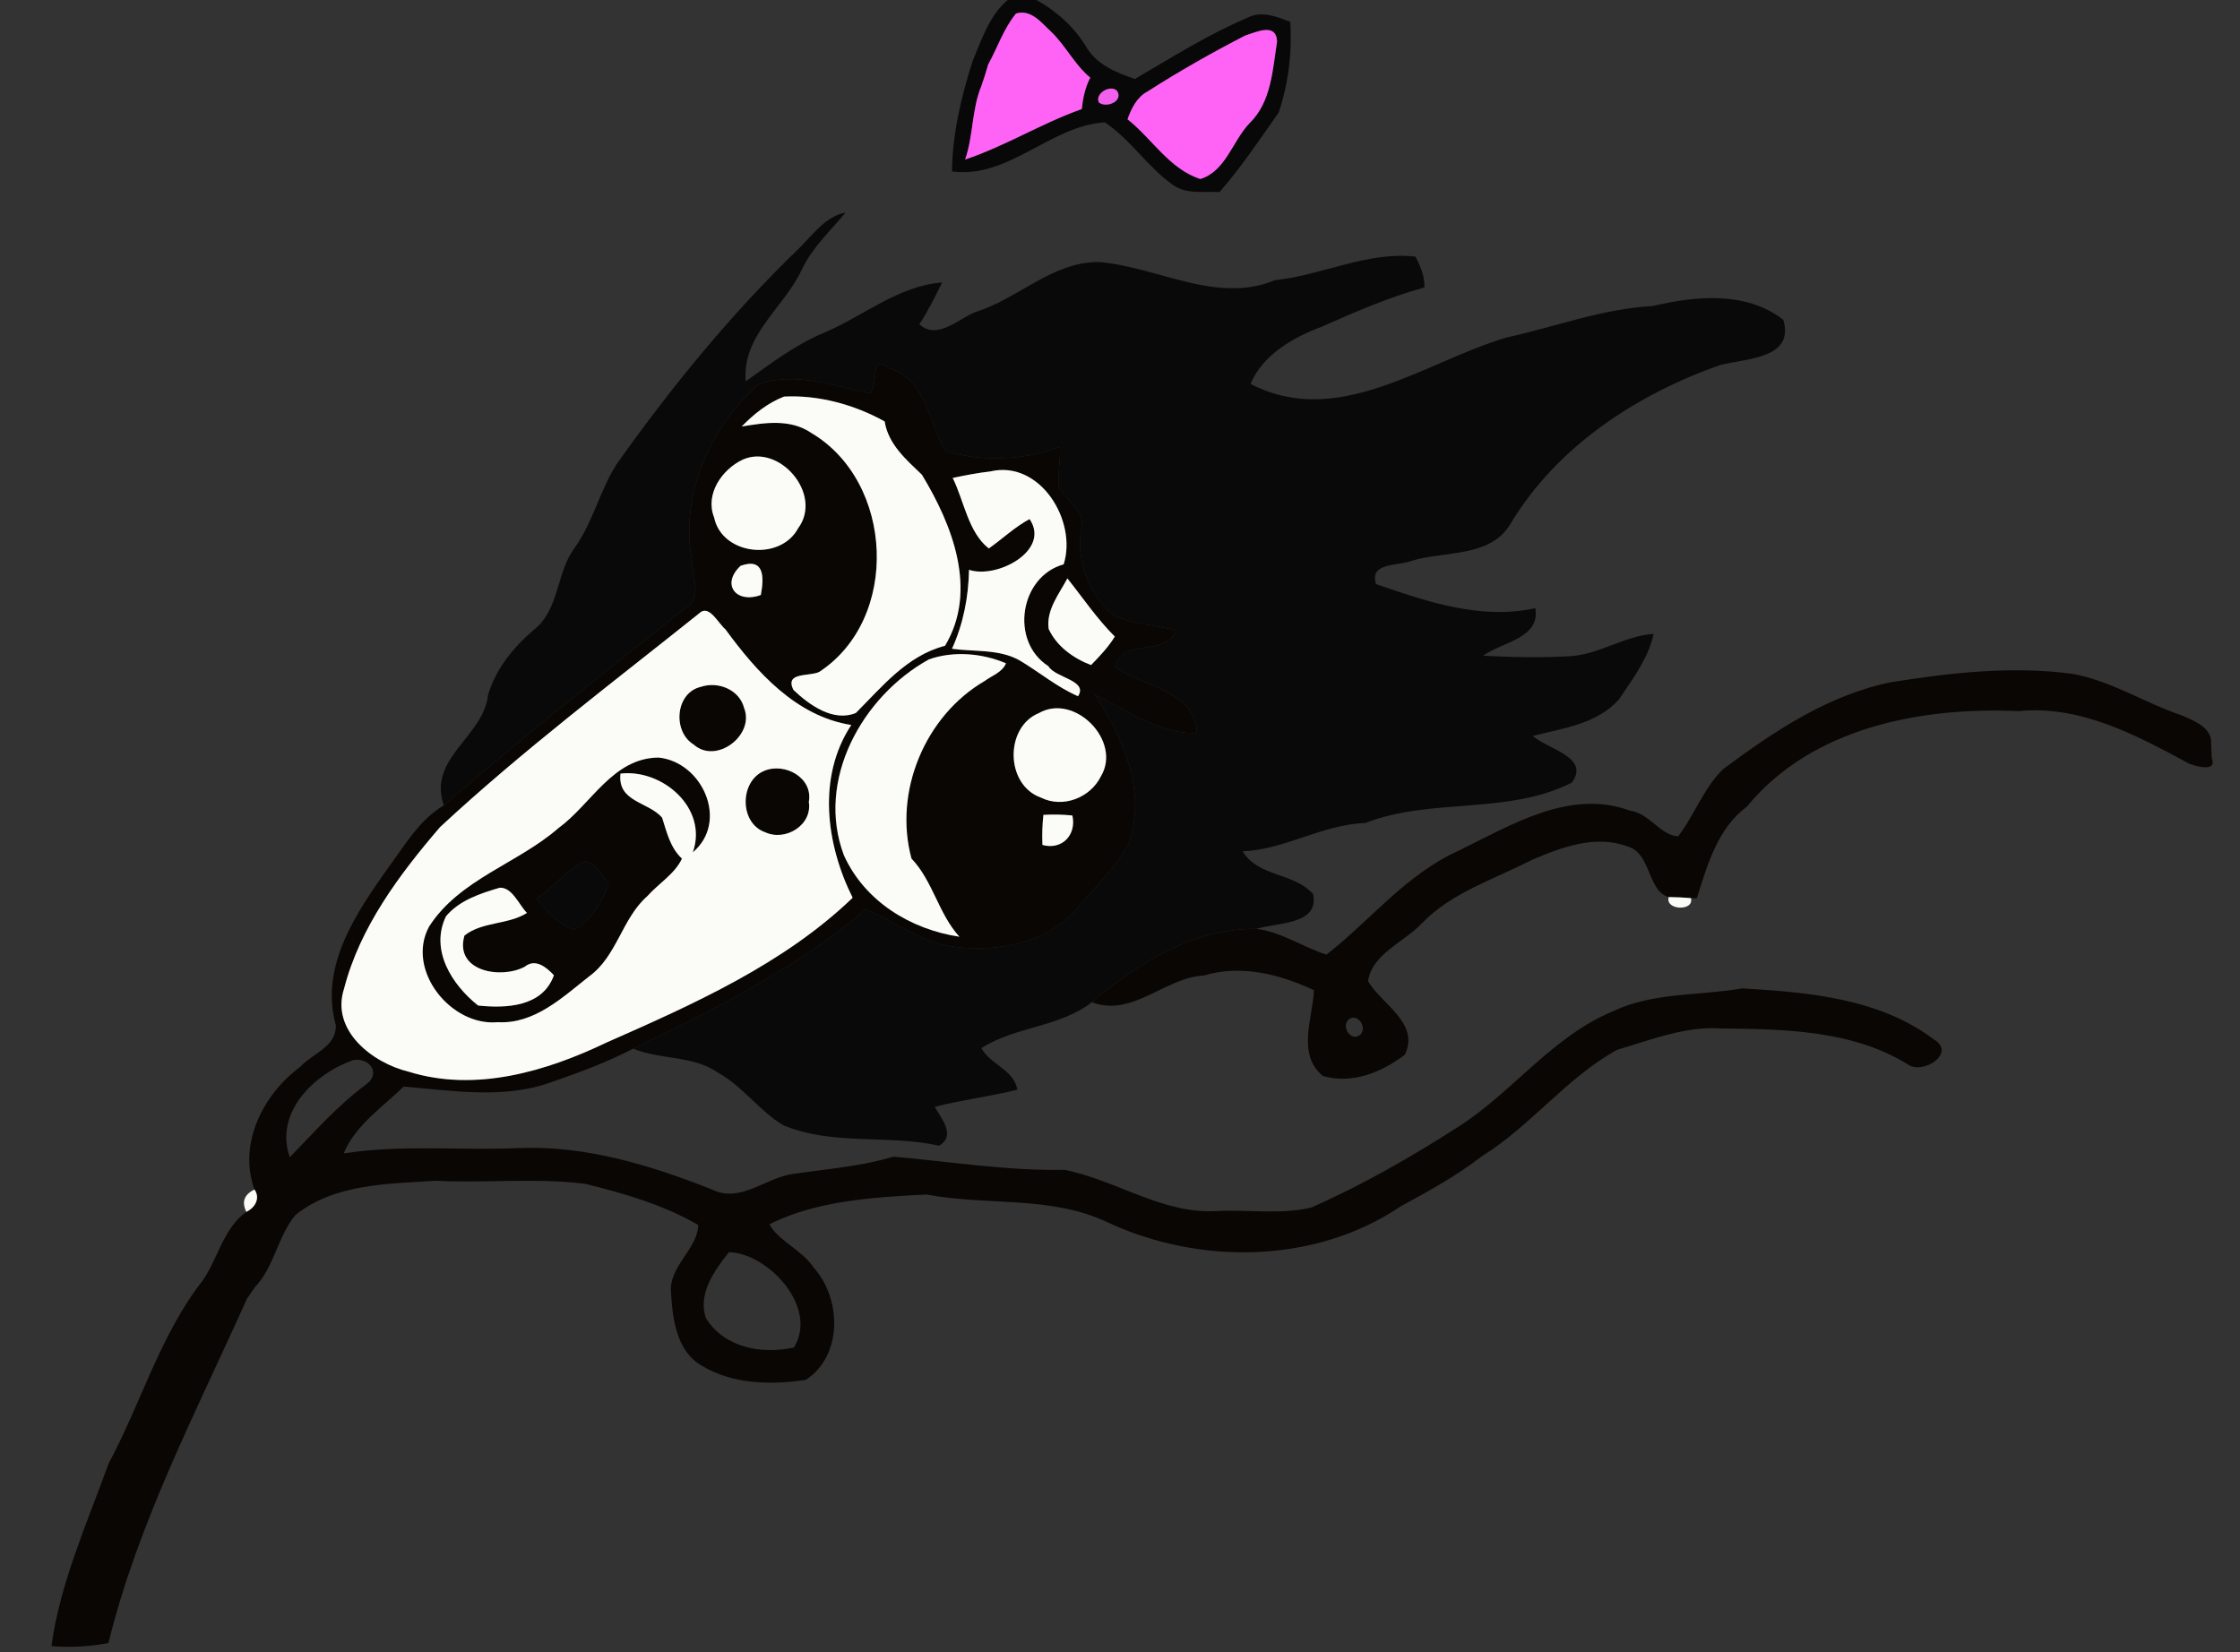 <?xml version="1.0" encoding="utf-8"?>
<!-- Generator: Adobe Illustrator 15.1.0, SVG Export Plug-In . SVG Version: 6.00 Build 0)  -->
<!DOCTYPE svg PUBLIC "-//W3C//DTD SVG 1.1//EN" "http://www.w3.org/Graphics/SVG/1.1/DTD/svg11.dtd">
<svg version="1.1" id="Layer_1" xmlns="http://www.w3.org/2000/svg" xmlns:xlink="http://www.w3.org/1999/xlink" x="0px" y="0px"
	 width="324px" height="239px" viewBox="0 0 324 239" enable-background="new 0 0 324 239" xml:space="preserve">
<rect x="0" y="0" width="324" height="239" fill="#333333" stroke="none"/>
<path fill="#090604" d="M125.91,56.89c1.2-1.46-0.14-5.87,2.69-3.62c5.42,1.6,5.69,7.85,8.17,11.99c5.41,1.6,11.24,1.32,16.54-0.59
	c0.09,1.94-0.33,3.87-0.18,5.8c1.11,2,3.91,3.3,3.28,5.94c-0.8,4.69,0.99,9.51,4.6,12.59c2.86,1.33,6.09,1.41,9.11,2.19
	c-1.74,4-7.601,0.9-8.88,5.28c4.06,2.88,11.67,3.37,11.88,9.561c-5.521,0.2-10.03-3.32-14.79-5.55c4.16,6.24,7.62,14.11,4.88,21.62
	c-1.84,3.36-4.65,6.061-7.11,8.961c-4.23,5.229-11.58,6.729-17.98,5.909c-4.79-0.479-8.56-3.739-12.93-5.39
	c-10.05,8.5-21.82,14.46-33.61,20.12c-3.83,1.989-7.9,3.489-11.98,4.899c-6.83,2.42-14.2,1.16-21.21,0.59
	c-3.08,2.98-7.01,5.61-8.68,9.67c8.37-1.319,16.85-0.399,25.28-0.77c9.69-0.42,19.12,2.48,28.03,6c4.09,2.02,7.78-1.779,11.78-2.279
	c4.84-0.711,9.72-1.07,14.43-2.48c8.23,0.71,16.42,2.061,24.71,1.9c7.49,1.449,14.18,6.449,22.07,5.959
	c4.52-0.229,9.18,0.541,13.62-0.489c7.45-3.271,14.53-7.351,21.38-11.74c7.82-5.03,13.561-13.06,22.301-16.67
	c5.84-2.78,12.479-2.22,18.719-3.31c9.551,0.58,19.761,1.42,27.681,7.379c3.351,1.98-1.61,5.181-3.75,3.621
	c-8.03-4.961-17.83-5.101-26.97-5.2c-5.24-0.37-10.17,1.649-15.1,3.09c-7.341,4.06-12.471,11.01-19.561,15.399
	c-3.66,2.84-7.73,5.061-11.78,7.271c-12.35,8.34-29.159,8.47-42.44,2.24c-8.16-3.851-17.42-2.33-26.07-3.98
	c-7.6,0.38-15.95,0.87-22.73,4.3c1.06,2.24,4.75,3.771,6.36,6.25c4.05,4.49,4.27,12.74-1.11,16.26
	c-5.04,0.761-10.61,0.66-15.09-2.069c-3.62-2.101-4.19-6.74-4.41-10.521c-0.38-3.8,3.82-6.27,3.94-9.81
	c-5.01-2.92-10.72-4.569-16.32-5.95c-7.19-0.92-14.46-0.07-21.68-0.449c-6.91,0.449-14.6,0.409-20.28,4.959
	c-2.55,3.09-3.05,7.49-5.81,10.381c-0.3,0.439-0.9,1.31-1.2,1.74c-7.3,16.289-15.75,32.379-20.03,49.799
	c-2.71,0.5-5.49,0.67-8.24,0.44c1.25-9.19,5.16-17.76,8.27-26.42c4.7-8.74,7.43-18.54,13.58-26.44c2.27-3.22,2.99-7.569,6.34-9.959
	c1.25-0.58,2.07-1.971,1.18-3.23c-2.4-6.57,1.22-13.75,6.56-17.7c1.72-1.899,5.14-2.91,5.2-5.81c0-0.061,0.01-0.17,0.01-0.23
	c-2.4-8.63,3.01-16.39,7.75-23.06c2.33-3.16,4.39-6.74,7.87-8.771c11.38-9.84,23.12-19.22,34.93-28.53
	c2.61-1.51,0.96-4.71,0.94-7.06c-1.72-9.34,2.66-19.07,9.55-25.27C114.96,53.65,120.6,55.88,125.91,56.89 M113.41,57.37
	c-2.37,0.92-4.38,2.53-6.13,4.33c3.35-0.56,7.05-1.13,10.05,0.92c11.99,7.07,12.9,26.91,1.15,34.59c-1.48,0.69-4.99-0.03-3.73,2.58
	c2.31,2.2,5.76,4.69,9.04,3.35c3.83-3.83,7.4-8.3,12.9-9.72c4.8-8.01,1.06-17.49-3.34-24.74c-2.29-2.21-4.85-4.38-5.39-7.71
	C123.62,58.54,118.36,57.11,113.41,57.37 M107.45,66.48c-3.02,1.42-5.5,4.99-4.16,8.37c1.13,5.46,9.56,6.41,12.16,1.56
	C119.07,71.51,112.75,64.15,107.45,66.48 M143.24,68.2c-1.84,0.21-3.65,0.56-5.44,0.94c1.66,3.35,2.24,7.86,5.22,10.2
	c1.99-1.39,3.75-3.1,5.9-4.25c3.1,4.55-4.75,8.7-8.76,7.34c-0.07,3.94-0.83,7.82-2.46,11.42c3.25,0.46,6.8,0.01,9.77,1.68
	c2.84,1.68,5.4,3.86,8.46,5.189c1.51-2.31-3.3-2.64-4.29-4.35c-5.61-3.59-4.14-12.98,2.21-14.73
	C155.85,75.33,150.41,66.5,143.24,68.2 M107.12,81.85c-2.88,2.7-0.62,5.53,2.93,4.22C110.54,83.47,110.56,80.63,107.12,81.85
	 M154.39,83.67c-1.21,2.28-3.09,4.57-2.71,7.31c1.16,2.53,3.59,4.26,6.13,5.23c1.25-1.28,2.5-2.59,3.44-4.12
	C158.68,89.53,156.64,86.5,154.39,83.67 M101.42,88.5c-12.74,10.19-25.8,20.04-37.77,31.15c-5.88,6.85-11.59,14.48-13.88,23.36
	c-1.98,6.061,4.12,10.771,9.36,12.03c9.63,2.99,19.85-0.03,28.63-4.24c12.55-5.53,25.63-11.36,35.57-20.93
	c-3.82-7.64-5.18-17.43-0.2-24.99c-7.98-1.26-13.68-7.65-18.21-13.85C103.93,90.22,102.73,87.72,101.42,88.5 M134.36,95.39
	c-9.64,5.33-16.41,17.46-12.29,28.34c3.01,6.66,9.64,10.709,16.7,11.779c-3.04-3.35-3.81-8.02-6.93-11.31
	c-2.62-9.65,1.95-20.66,10.59-25.69c1.06-0.79,2.53-1.24,3.08-2.55C142.07,94.48,137.89,94.14,134.36,95.39 M150.28,103.15
	c-4.99,2.04-4.87,10.41,0.28,12.23c3.17,1.59,7.15,0.03,8.68-3.08C162.3,107.2,155.45,100.22,150.28,103.15 M150.92,117.88
	c-0.16,1.44-0.2,2.9-0.14,4.351c2.83,0.789,4.96-1.461,4.33-4.261C153.72,117.83,152.32,117.8,150.92,117.88 M51.13,153.34
	c-5.65,1.96-11.49,7.57-9.22,14.07c3.55-3.63,6.88-7.44,10.99-10.49C55.18,155.311,53.5,152.99,51.13,153.34 M105.44,181.141
	c-2.09,2.629-4.52,5.979-3.35,9.52c2.68,4.33,8.07,5.29,12.74,4.279C118.44,189.15,111.11,181.29,105.44,181.141z"/>
<path fill="#090604" d="M273.62,98.67c8.601-1.35,17.37-2.36,26.06-1.2c5.631,0.97,10.5,4.22,15.88,6.01
	c1.69,0.75,4.271,1.7,4.261,3.88c0.02,0.59,0.06,1.75,0.09,2.34c0.85,2.07-2.42,1.13-3.33,0.74c-7.561-4.09-15.67-8.45-24.57-7.57
	c-14.13-0.63-29.939,2.35-39.35,13.83c-4.29,3.21-5.68,8.42-7.24,13.25l-0.84-0.03c-1.07-0.09-2.141-0.14-3.21-0.15
	c-3.101-0.85-2.511-6.319-5.92-7.31c-4.66-1.76-9.601,0.101-13.921,1.95c-5.439,2.81-11.549,4.67-15.899,9.189
	c-2.56,2.711-7.13,4.34-7.76,8.33c1.979,3.4,7.521,6.04,5.33,10.641c-3.3,2.539-7.71,4.33-11.88,3.07
	c-3.791-3.23-1.43-8.291-1.271-12.4c-4.93-2.301-10.5-3.74-15.88-2.131c-5.689,0.281-10.38,6.11-16.24,3.871
	c6.73-5.69,14.679-10.681,23.81-10.61c3.65,0.46,6.699,2.649,10.13,3.729c6.36-4.979,11.58-11.68,19.149-15.05
	c7.601-3.72,16.051-8.98,24.78-5.77c2.729,0.34,4.431,3.63,6.94,3.7c2.39-3.101,3.67-6.99,6.529-9.74
	C256.62,105.78,264.48,100.5,273.62,98.67 M195.109,147.45c-1.18,0.95,0.23,3.3,1.58,2.29
	C197.88,148.8,196.439,146.47,195.109,147.45z"/>
<path fill="#090604" d="M101.41,99.35c2.47-0.82,5.55,0.42,6.22,3.07c1.57,3.92-4.03,8.21-7.29,5.29
	C97.24,105.83,97.67,100.18,101.41,99.35z"/>
<path fill="#090604" d="M95.25,109.59c6.35,0.63,10.23,9.26,4.96,13.71c2.25-6.38-4.4-12.1-10.46-11.39
	c-0.46,4.13,3.98,4.03,6.02,6.37c0.68,2.13,1.16,4.319,2.87,5.93c-1.03,2.22-3.39,3.601-5,5.42c-3.69,3.24-4.38,8.69-8.43,11.62
	c-3.85,3.03-7.92,6.92-13.2,6.62c-6.76,0.649-13.34-7.511-9.96-13.81c4.41-6.891,12.8-9.101,18.73-14.271
	C85.54,116.32,88.63,109.65,95.25,109.59 M84.49,124.62c-2.62,1.33-4.43,3.729-6.84,5.34c1.37,1.94,3.09,3.7,5.37,4.54
	c2.56-1.24,3.95-4.02,5-6.54C87.16,126.72,86.09,124.641,84.49,124.62 M72.28,128.42c-2.8,0.83-5.83,1.811-7.77,4.13
	c-2.36,4.87,0.86,9.91,4.64,12.91c4.1,0.44,9.35,0.19,10.97-4.38c-1.08-1.15-2.67-2.49-4.22-1.23c-3.45,1.84-10.21,0.67-8.72-4.51
	c2.59-2.05,6.26-1.529,9.04-3.27C75.05,130.88,74.1,128.34,72.28,128.42z"/>
<path fill="#090604" d="M110.52,111.52c2.97-1.27,7.12,0.98,6.47,4.49c0.54,3.37-3.4,5.74-6.3,4.391
	C106.94,119.11,106.94,113.04,110.52,111.52z"/>
<g id="_x23_e63100ff">
	<path fill="#090909" d="M115.25,36.24c2.17-2.021,3.95-4.88,7.06-5.5c-2.2,2.67-4.83,5.07-6.33,8.25
		c-2.54,5.52-8.68,9.45-8.11,16.17c3.62-2.56,7.16-5.29,11.28-7.01c5.72-2.4,10.72-6.78,17.12-7.29c-1.01,2.07-2.04,4.13-3.29,6.06
		c2.58,2.33,5.64-0.81,8.16-1.8c6.15-1.9,11.11-7.3,17.86-7.21c8.45,0.69,16.971,6.14,25.41,2.62c6.85-0.71,13.359-4.19,20.32-3.41
		c0.72,1.38,1.369,2.87,1.299,4.47c-5.139,1.39-10,3.54-14.85,5.67c-4.13,1.55-8.5,4.03-10.3,8.271
		c12.649,6.58,25.06-3.14,36.979-6.69c7.061-1.55,13.92-4.18,21.201-4.57c6.229-1.47,13.51-2.18,18.879,1.99
		c1.701,5.69-5.5,5.59-9.149,6.55c-12.021,4.24-23.47,11.69-30.2,22.79c-2.89,5.14-9.54,4.04-14.42,5.53
		c-1.96,0.79-6.17,0.18-5.13,3.37c7.351,2.53,15.181,5.22,23.03,3.48c0.789,4.34-4.82,4.9-7.551,6.88
		c4.181,0.22,8.371,0.3,12.551,0.07c4.24-0.24,7.88-2.95,12.119-3.23c-0.77,3.56-3.049,6.52-5.029,9.49
		c-3.12,3.53-8.131,4.18-12.46,5.27c2.159,1.93,8.39,3.09,5.64,6.76c-9.27,4.7-20.3,2.12-29.88,5.84
		c-6.149,0.2-11.54,3.82-17.72,4.1c2.289,3.75,7.39,3.02,10.189,6.18c0.961,4.48-5.3,4.11-8.189,5.03
		c-9.131-0.07-17.08,4.92-23.81,10.61c-4.66,3.629-11.05,3.489-15.98,6.64c1.27,2.39,4.72,3.12,5.2,6.021
		c-3.95,0.989-8.01,1.459-11.95,2.479c0.95,1.68,3.12,4.149,0.64,5.62c-7.44-1.66-15.4,0.04-22.57-2.971
		c-3.48-2.1-5.85-5.629-9.44-7.609c-3.62-2.51-8.29-1.82-12.25-3.46c11.79-5.66,23.56-11.62,33.61-20.12
		c4.37,1.65,8.14,4.91,12.93,5.39c6.4,0.82,13.75-0.68,17.98-5.909c2.46-2.9,5.27-5.601,7.11-8.961c2.74-7.51-0.72-15.38-4.88-21.62
		c4.76,2.23,9.27,5.75,14.79,5.55c-0.21-6.19-7.82-6.68-11.88-9.561c1.279-4.38,7.14-1.28,8.88-5.28
		c-3.021-0.78-6.25-0.86-9.11-2.19c-3.61-3.08-5.4-7.9-4.6-12.59c0.63-2.64-2.17-3.94-3.28-5.94c-0.15-1.93,0.27-3.86,0.18-5.8
		c-5.3,1.91-11.13,2.19-16.54,0.59c-2.48-4.14-2.75-10.39-8.17-11.99c-2.83-2.25-1.49,2.16-2.69,3.62
		c-5.31-1.01-10.95-3.24-16.29-1.24c-6.89,6.2-11.27,15.93-9.55,25.27c0.02,2.35,1.67,5.55-0.94,7.06
		c-11.81,9.31-23.55,18.69-34.93,28.53c-2.39-6.85,5.73-9.89,6.4-15.979c1.1-3.75,3.64-6.87,6.56-9.37
		c3.8-2.91,3.25-8.35,6.01-11.98c2.61-3.7,3.6-8.21,6-12C96.98,56.16,105.54,45.65,115.25,36.24z"/>
	<path fill="#090909" d="M84.49,124.62c1.6,0.021,2.67,2.1,3.53,3.34c-1.05,2.521-2.44,5.3-5,6.54c-2.28-0.84-4-2.6-5.37-4.54
		C80.06,128.35,81.87,125.95,84.49,124.62z"/>
</g>
<g id="_x23_fbfcf7ff">
	<path fill="#FBFCF7" d="M113.41,57.37c4.95-0.26,10.21,1.17,14.55,3.6c0.54,3.33,3.1,5.5,5.39,7.71c4.4,7.25,8.14,16.73,3.34,24.74
		c-5.5,1.42-9.07,5.89-12.9,9.72c-3.28,1.34-6.73-1.15-9.04-3.35c-1.26-2.61,2.25-1.89,3.73-2.58c11.75-7.68,10.84-27.52-1.15-34.59
		c-3-2.05-6.7-1.48-10.05-0.92C109.03,59.9,111.04,58.29,113.41,57.37z"/>
	<path fill="#FBFCF7" d="M107.45,66.48c5.3-2.33,11.62,5.03,8,9.93c-2.6,4.85-11.03,3.9-12.16-1.56
		C101.95,71.47,104.43,67.9,107.45,66.48z"/>
	<path fill="#FBFCF7" d="M143.24,68.2c7.17-1.7,12.61,7.13,10.61,13.44c-6.35,1.75-7.82,11.14-2.21,14.73
		c0.99,1.71,5.8,2.04,4.29,4.35c-3.06-1.33-5.62-3.51-8.46-5.189c-2.97-1.67-6.52-1.22-9.77-1.68c1.63-3.6,2.39-7.48,2.46-11.42
		c4.01,1.36,11.86-2.79,8.76-7.34c-2.15,1.15-3.91,2.86-5.9,4.25c-2.98-2.34-3.56-6.85-5.22-10.2
		C139.59,68.76,141.4,68.41,143.24,68.2z"/>
	<path fill="#FBFCF7" d="M107.12,81.85c3.44-1.22,3.42,1.62,2.93,4.22C106.5,87.38,104.24,84.55,107.12,81.85z"/>
	<path fill="#FBFCF7" d="M154.39,83.67c2.25,2.83,4.29,5.86,6.86,8.42c-0.94,1.53-2.19,2.84-3.44,4.12
		c-2.54-0.97-4.97-2.7-6.13-5.23C151.3,88.24,153.18,85.95,154.39,83.67z"/>
	<path fill="#FBFCF7" d="M101.42,88.5c1.31-0.78,2.51,1.72,3.5,2.53c4.53,6.2,10.23,12.59,18.21,13.85
		c-4.98,7.56-3.62,17.351,0.2,24.99c-9.94,9.569-23.02,15.399-35.57,20.93c-8.78,4.21-19,7.23-28.63,4.24
		c-5.24-1.26-11.34-5.97-9.36-12.03c2.29-8.88,8-16.51,13.88-23.36C75.62,108.54,88.68,98.69,101.42,88.5 M101.41,99.35
		c-3.74,0.83-4.17,6.48-1.07,8.36c3.26,2.92,8.86-1.37,7.29-5.29C106.96,99.77,103.88,98.53,101.41,99.35 M95.25,109.59
		c-6.62,0.06-9.71,6.73-14.47,10.2c-5.93,5.17-14.32,7.38-18.73,14.271c-3.38,6.299,3.2,14.459,9.96,13.81
		c5.28,0.3,9.35-3.59,13.2-6.62c4.05-2.93,4.74-8.38,8.43-11.62c1.61-1.819,3.97-3.2,5-5.42c-1.71-1.61-2.19-3.8-2.87-5.93
		c-2.04-2.34-6.48-2.24-6.02-6.37c6.06-0.71,12.71,5.01,10.46,11.39C105.48,118.85,101.6,110.22,95.25,109.59 M110.52,111.52
		c-3.58,1.52-3.58,7.59,0.17,8.88c2.9,1.35,6.84-1.021,6.3-4.391C117.64,112.5,113.49,110.25,110.52,111.52z"/>
	<path fill="#FBFCF7" d="M134.36,95.39c3.53-1.25,7.71-0.91,11.15,0.57c-0.55,1.31-2.02,1.76-3.08,2.55
		c-8.64,5.03-13.21,16.04-10.59,25.69c3.12,3.29,3.89,7.96,6.93,11.31c-7.06-1.07-13.69-5.119-16.7-11.779
		C117.95,112.85,124.72,100.72,134.36,95.39z"/>
	<path fill="#FBFCF7" d="M150.28,103.15c5.17-2.93,12.02,4.05,8.96,9.15c-1.53,3.11-5.51,4.67-8.68,3.08
		C145.41,113.56,145.29,105.19,150.28,103.15z"/>
	<path fill="#FBFCF7" d="M150.92,117.88c1.4-0.08,2.8-0.05,4.19,0.09c0.63,2.8-1.5,5.05-4.33,4.261
		C150.72,120.78,150.76,119.32,150.92,117.88z"/>
	<path fill="#FBFCF7" d="M72.28,128.42c1.82-0.08,2.77,2.46,3.94,3.65c-2.78,1.74-6.45,1.22-9.04,3.27
		c-1.49,5.18,5.27,6.35,8.72,4.51c1.55-1.26,3.14,0.08,4.22,1.23c-1.62,4.57-6.87,4.82-10.97,4.38c-3.78-3-7-8.04-4.64-12.91
		C66.45,130.23,69.48,129.25,72.28,128.42z"/>
	<path fill="#FBFCF7" d="M241.37,129.77c1.069,0.011,2.14,0.061,3.21,0.15C245.1,131.88,240.779,131.689,241.37,129.77z"/>
	<path fill="#FBFCF7" d="M48.58,148.34c0,0.061-0.01,0.17-0.01,0.23C48.57,148.51,48.58,148.4,48.58,148.34z"/>
	<path fill="#FBFCF7" d="M36.81,172.08c0.89,1.26,0.07,2.65-1.18,3.23C34.92,173.87,35.32,172.79,36.81,172.08z"/>
	<path fill="#FBFCF7" d="M35.71,187.891c0.3-0.431,0.9-1.301,1.2-1.74C36.61,186.59,36.01,187.46,35.71,187.891z"/>
</g>
<g id="_x23_080808ff">
	<path fill="#080808" d="M147.3-1.055h0.5c3.74,1.64,7.07,4.18,9.23,7.7c1.48,2.64,4.32,3.83,7.051,4.75l0.069,0.03
		c0.03-0.02,0.11-0.07,0.149-0.09c5.25-3.05,10.44-6.35,16.041-8.72c2.08-1.14,4.279-0.21,6.3,0.55c0.26,4.42-0.271,8.92-1.69,13.11
		c-2.74,3.91-5.41,7.91-8.56,11.51c-2.24-0.14-4.74,0.37-6.69-1.01c-3.699-2.57-6.14-6.59-9.91-9.08
		c-7.98,0.55-13.86,8.18-22.09,7.11c0.06-5.45,1.33-10.83,3-16C142.2,5.155,143.57,0.925,147.3-1.055 M146.96,1.955
		c-1.79,2.18-2.68,4.93-4.03,7.38c-0.29,1.03-0.61,2.04-0.96,3.04c-1.43,3.43-1.17,7.22-2.37,10.7c5.81-1.94,11.08-5.25,16.87-7.3
		c0.17-1.57,0.49-3.13,1.23-4.54c-2.29-1.89-3.56-4.65-5.7-6.68C150.601,3.265,149.141,1.305,146.96,1.955 M180.081,5.155
		c-4.811,2.48-9.521,5.15-14.08,8.07c-1.551,0.82-2.351,2.439-2.911,4.03c3.561,2.82,6.021,7.16,10.521,8.64
		c3.65-1.09,4.66-5.48,7.1-8.05c3.19-3.07,3.36-7.75,4.01-11.83C184.601,3.195,181.661,4.665,180.081,5.155 M158.94,14.815
		c1.06,0.87,3.59-0.15,2.64-1.67C160.601,12.165,158.331,13.545,158.94,14.815z"/>
</g>
<g id="_x23_ff63f6ff">
	<path fill="#FF63F6" d="M146.96,1.955c2.18-0.65,3.64,1.31,5.04,2.6c2.14,2.03,3.41,4.79,5.7,6.68c-0.74,1.41-1.06,2.97-1.23,4.54
		c-5.79,2.05-11.06,5.36-16.87,7.3c1.2-3.48,0.94-7.27,2.37-10.7c0.35-1,0.67-2.01,0.96-3.04
		C144.28,6.885,145.17,4.135,146.96,1.955z"/>
	<path fill="#FF63F6" d="M180.081,5.155c1.58-0.49,4.52-1.96,4.639,0.86c-0.649,4.08-0.819,8.76-4.01,11.83
		c-2.439,2.57-3.449,6.96-7.1,8.05c-4.5-1.48-6.96-5.82-10.521-8.64c0.561-1.59,1.36-3.21,2.911-4.03
		C170.561,10.305,175.271,7.635,180.081,5.155z"/>
</g>
<g id="_x23_753171ff">
	<path fill="#753171" d="M164.081,11.396l0.219-0.06c-0.039,0.02-0.119,0.07-0.149,0.09L164.081,11.396z"/>
</g>
<g id="_x23_f460eeff">
	<path fill="#F460EE" d="M158.94,14.815c-0.61-1.27,1.66-2.65,2.64-1.67C162.53,14.665,160,15.686,158.94,14.815z"/>
</g>
</svg>
